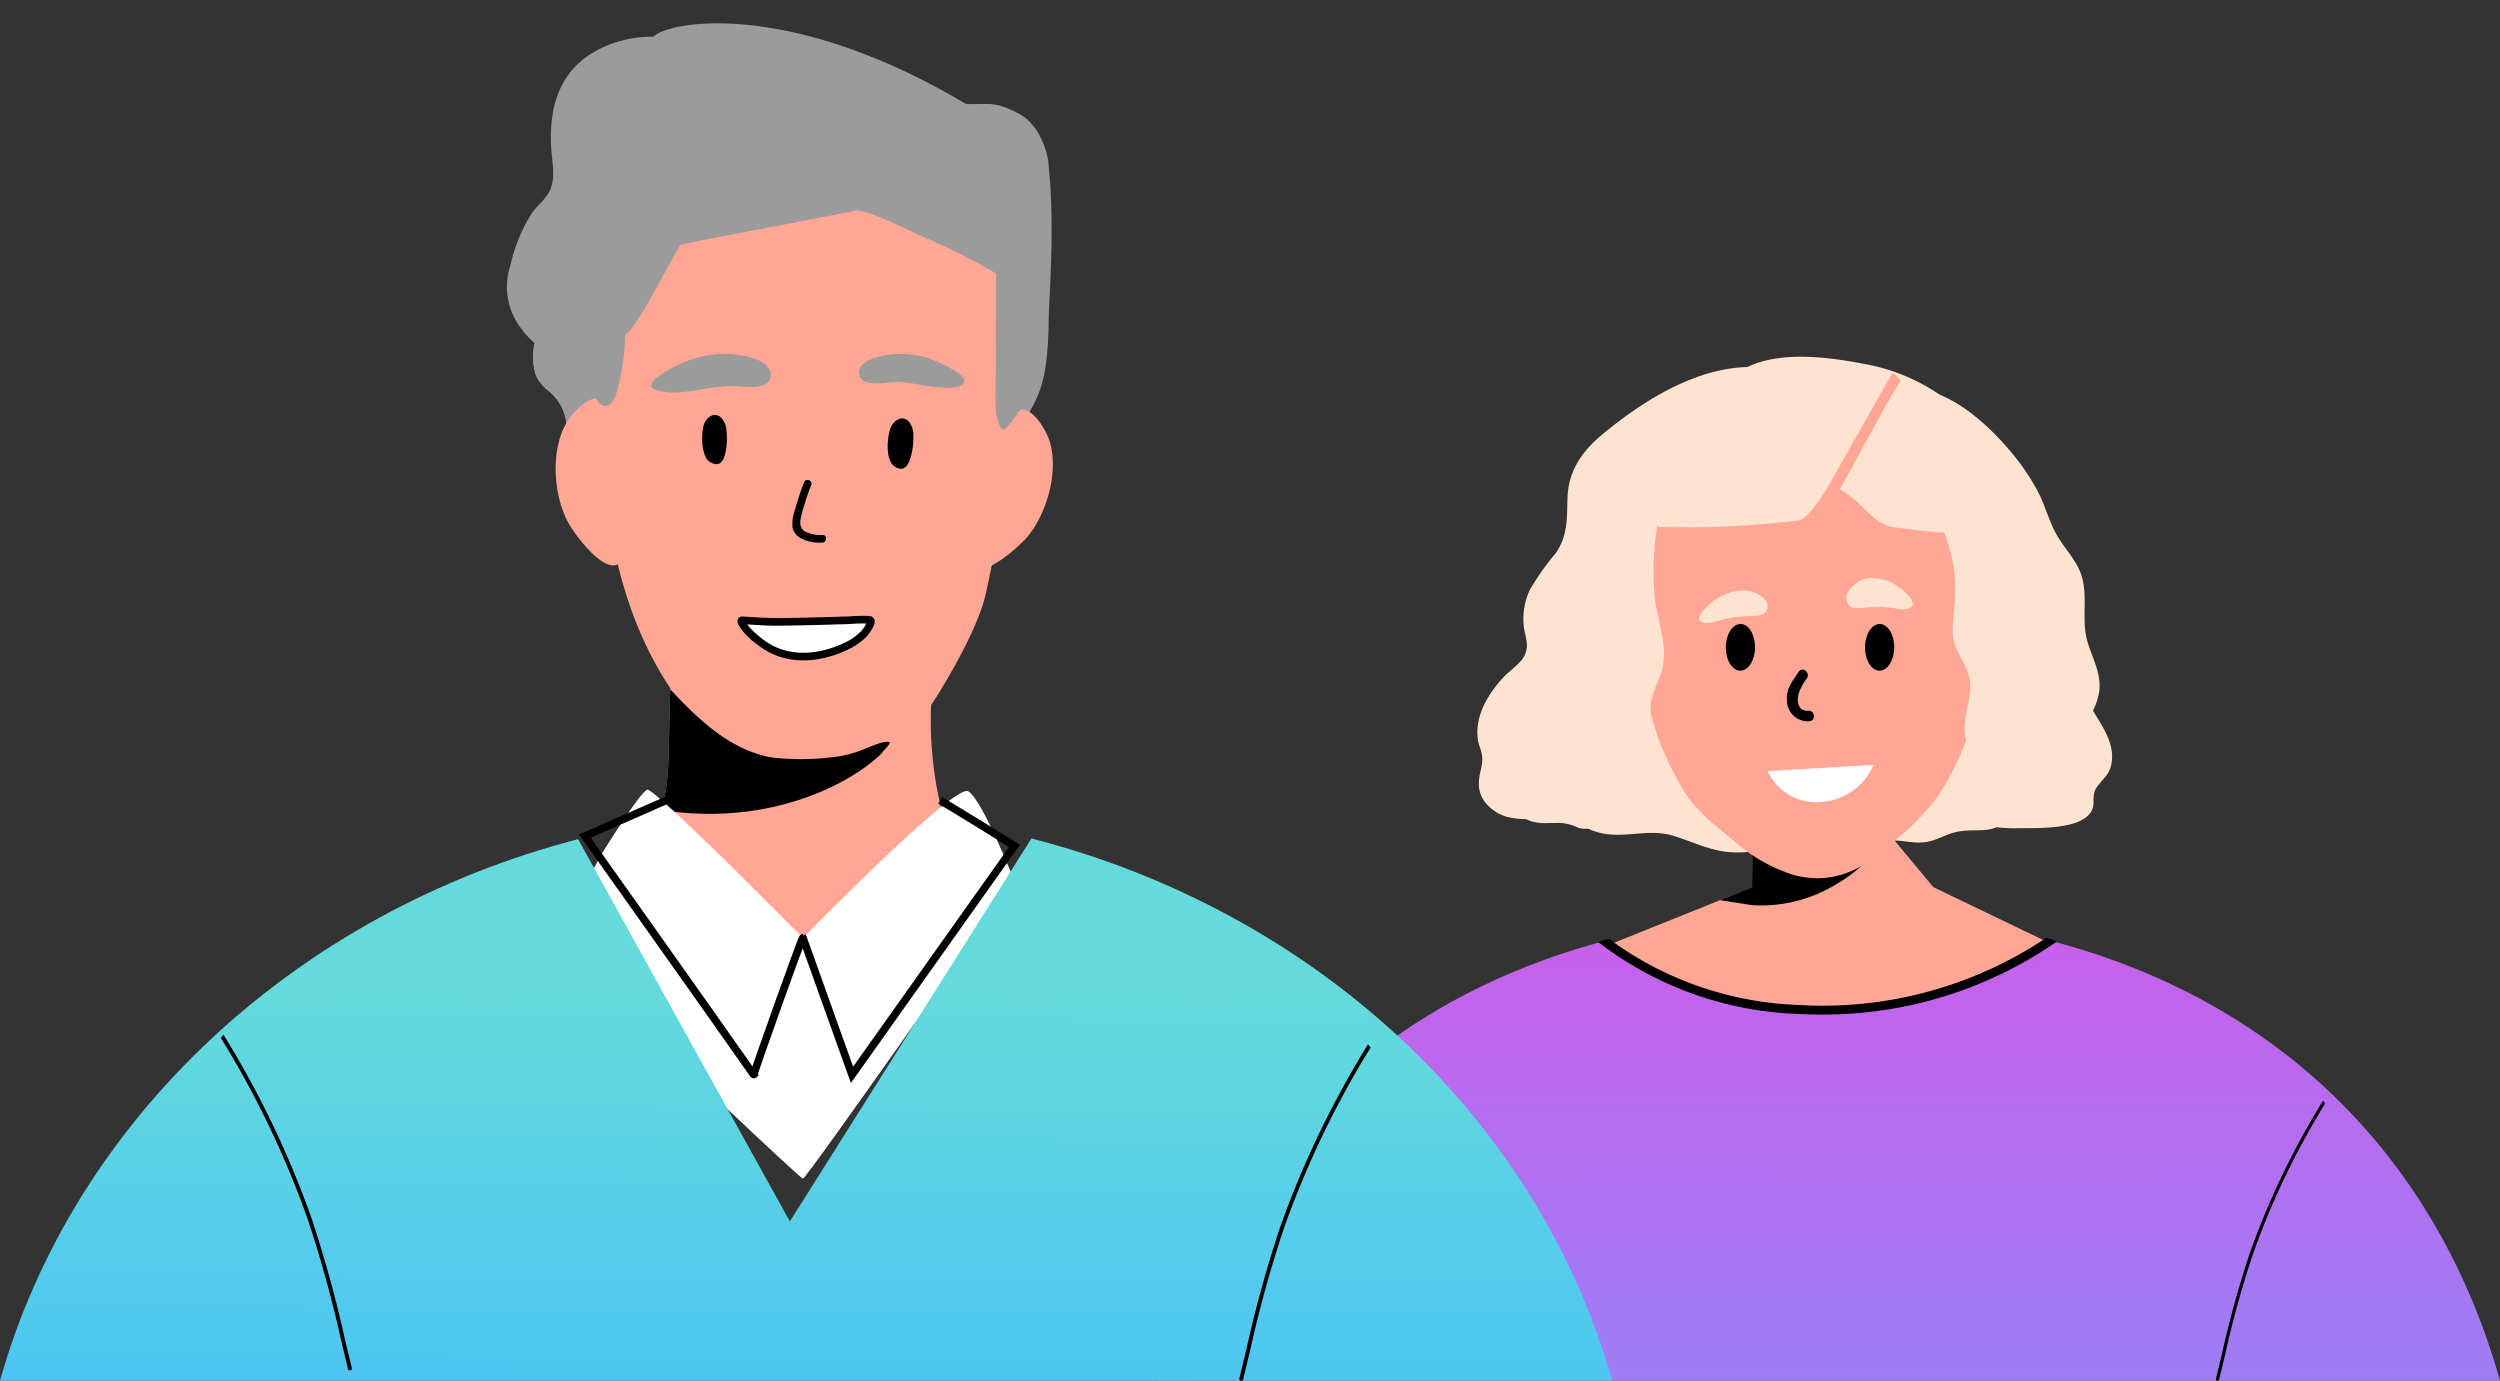 <svg xmlns="http://www.w3.org/2000/svg" xmlns:xlink="http://www.w3.org/1999/xlink" width="328" height="181.141" viewBox="0 0 328 181.141">
  <rect x="0" y="0" width="328" height="181.141" fill="#333333" stroke="none"/>
  <defs>
    <linearGradient id="linear-gradient" x1="0.015" y1="0.269" x2="0.003" y2="1" gradientUnits="objectBoundingBox">
      <stop offset="0" stop-color="#64dadb"/>
      <stop offset="1" stop-color="#4dc5f2"/>
    </linearGradient>
    <linearGradient id="linear-gradient-2" y1="-0.071" x2="0.003" y2="1" gradientUnits="objectBoundingBox">
      <stop offset="0" stop-color="#c95ee9"/>
      <stop offset="1" stop-color="#9d7df6"/>
    </linearGradient>
    <clipPath id="clip-path">
      <path id="Caminho_770335" data-name="Caminho 770335" d="M135.322,0,103.63,50.244,75.846.092C38.721,9.737,9.656,36.869,0,71.134H211.515C201.837,36.761,172.615,9.563,135.322,0Z" fill="url(#linear-gradient)"/>
    </clipPath>
  </defs>
  <g id="_img_joaomaria_19-mob_" data-name="&lt;img joaomaria_19-mob&gt;" transform="translate(-280.934 -129.249)">
    <g id="Grupo_234042" data-name="Grupo 234042" transform="translate(432.917 176.056)">
      <path id="Caminho_770807" data-name="Caminho 770807" d="M109.168,104.559l15.576,3.549,11.343-3.181-3.093-12.7L120.706,77.452l7.992-2.8-1.838-7.541L112.437,82.925,109.256,86.4l-.025,5.817v.025l-.012,2.358Z" transform="translate(-31.331 -22.648)" fill="#ffa694"/>
      <path id="Caminho_770793" data-name="Caminho 770793" d="M93.408,106.934s2.851,14.157,5.817,14.473,25.551.735,27.882.317,13.51-7.072,13.51-7.072l9.721-7.718-15.12-7.275-1.128-.545-1.28-.621-9.683.393-.52.026-10.253.417h-.063l-.836.343-2.966,1.191-.723.292-.52.215Z" transform="translate(-33.557 -30.079)" fill="#ffa694"/>
      <path id="Caminho_770808" data-name="Caminho 770808" d="M118.368,96.864l4.2.659a18.846,18.846,0,0,0,11.191-2.838l.494-.3a18,18,0,0,0,4.474-3.941,17.159,17.159,0,0,0,2.7-4.842c.178-.494.646-3.409.988-4.791a5.761,5.761,0,0,1-1.787-1.343c-4.981,2.091-9.923,4.182-14.841,6.387L122.6,89.323l-.025,5.817v.026l-2.966,1.191-.722.292Z" transform="translate(-44.678 -25.573)"/>
      <g id="Grupo_234016" data-name="Grupo 234016" transform="translate(41.85)">
        <path id="Caminho_770778" data-name="Caminho 770778" d="M71,49.266A7.956,7.956,0,0,0,65.576,47.5c-3.165.242-5.433,2.528-7.7,4-5.087,3.3-15.475,9.085-21.8,4.3-2.139-1.617-2.341-4.012-4.845-5.454-1.773-1.021-5.827-2.588-8.109-2.093-2.16.469-3.884,3-4.806,4.457a9.332,9.332,0,0,0-1.573,6.712,9.921,9.921,0,0,0,1.344,3.031c.874,1.54-.136,1.952-.451,3.281a1.48,1.48,0,0,0,.343,1.358,5.826,5.826,0,0,1-3.919-2.9c-.255-.5-1.3-.279-1.043.222a6.814,6.814,0,0,0,4.449,3.468c3.159.847,6.312-.543,9.518.363,2.615.739,4.864,2.014,7.712,2.206,3.705.251,7.227-1.1,10.925-.994,1.6.047,3.154.383,4.765.274,1.787-.12,3.431-.756,5.232-.821,1.461-.053,2.9.38,4.365.255,1.709-.146,2.792-1.042,4.415-1.377,2.594-.536,4.451.4,6.468-1.454a12.788,12.788,0,0,0,3.37-5.713c1.163-3.851.513-8.438-3.238-11.36" transform="translate(-1.49 -5.453)" fill="#ffe3d1"/>
        <path id="Caminho_770781" data-name="Caminho 770781" d="M64.916,18.029c-5.029-6.956-13.168-11.722-21.7-11.441-27.194.894-23.165,35.376-13.542,51.141,1.531,2.509,4.2,4.655,6.585,6.572a21.458,21.458,0,0,0,7.955,4.487c5.736,1.432,9.806-1.379,13.663-5a31.413,31.413,0,0,0,4.915-5.111c5.288-7.719,6.871-16.917,6.083-25.954-.3-3.5-2.757-13.036-3.955-14.692" transform="translate(-2.572 -0.755)" fill="#ffa694"/>
        <path id="Caminho_770784" data-name="Caminho 770784" d="M37.223,35.775a4.122,4.122,0,0,0-2.964-1.144,6.87,6.87,0,0,0-3.427,1.174c-.726.489-3.666,2.958-1.263,3.1a4.532,4.532,0,0,0,1.484-.268A17.1,17.1,0,0,1,35.314,38c.782-.018,1.75-.065,2.1-.613a1.244,1.244,0,0,0-.19-1.608" transform="translate(0.453 -3.977)" fill="#ffe3d1"/>
        <path id="Caminho_770785" data-name="Caminho 770785" d="M54.992,36.326c.4.557,1.32.468,2.063.374a13.928,13.928,0,0,1,4.11.088,3.723,3.723,0,0,0,1.437.081c2.256-.506-.831-2.816-1.579-3.253a5.749,5.749,0,0,0-3.388-.8,3.823,3.823,0,0,0-2.663,1.7,1.578,1.578,0,0,0,.019,1.811" transform="translate(-6.281 -3.766)" fill="#ffe3d1"/>
        <path id="Caminho_770786" data-name="Caminho 770786" d="M56.906,60.5l-13.885.811a7.021,7.021,0,0,0,6.942,4.056A8.033,8.033,0,0,0,56.906,60.5" transform="translate(-4.941 -6.949)" fill="#fff"/>
        <path id="Caminho_770787" data-name="Caminho 770787" d="M80.765,46.429a8.39,8.39,0,0,0,.823-2.548c.274-2.429-.885-4.252-1.549-6.513-.77-2.644-.027-5.375-.611-8.034-.478-2.253-2.045-3.71-3.231-5.645s-1.682-4.22-2.771-6.211a29.682,29.682,0,0,0-3.594-5.2c-2.31-2.7-5.523-5.8-9.179-7.3A25.407,25.407,0,0,0,50.873.963C46.323.072,39.844-.82,35.436,1.346c-7.126.175-14.127,4.746-19.1,8.894-2.655,2.206-4.346,4.754-4.5,8.034-.124,2.747.133,5.08-1.584,7.532a33.972,33.972,0,0,0-3.328,4.7,8.9,8.9,0,0,0-.841,4.817c.177,1.624.991,2.811-.31,4.531a22.686,22.686,0,0,1-1.992,1.815c-2.257,2.325-4.134,5.311-3.727,8.5.089.677.389,1.29.522,1.951C.844,53.4.25,54.479.206,55.7a3.912,3.912,0,0,0,.876,2.835A5.6,5.6,0,0,0,4.6,60.514c.3.048.62.088.938.111.283.024.575.04.867.04a3.67,3.67,0,0,0,.9.342,7.011,7.011,0,0,0,1.9.175c.31,0,.637-.016.947-.016a6.18,6.18,0,0,1,2.664.438,2.921,2.921,0,0,0,.62.247,2.861,2.861,0,0,0,.867.064c1.939-.064,4.293.446,5.045-1.672.212-.6.575-2.007.2-2.612-.053-.1-.15-.167-.2-.271-.248-.557.7-1.155,1.044-1.449a24.856,24.856,0,0,0,2.346-1.919,3.956,3.956,0,0,0,1.071-2.58,13.089,13.089,0,0,0-.885-3.766c-.637-2.516.319-3.8,1.142-6.051,1.186-3.249-.5-6.9-.805-10.184a37.559,37.559,0,0,1,.319-9.189,5.088,5.088,0,0,0,1.461.1,109.477,109.477,0,0,0,17.039-.852c1.222-.008,3.542-3.735,4.141-4.8,4.447,2.07,4.57,4.381,7.994,5.649.2,0,6.343.863,7,.71a19.627,19.627,0,0,1,1.453,8.454c-.009,1.871-.549,3.854-.177,5.709.283,1.465,1.257,2.659,1.8,4.045,1.283,3.273-1.319,6.346.053,9.706.947,2.333.744,3.822.434,6.211a5.236,5.236,0,0,0,.69,3.79.545.545,0,0,0,.7.167c1.319.741,3.381.772,4.939.741,2.452-.024,7.878.175,9.356-2.07.814-1.226-.133-2.118.974-3.551.814-1.035,1.522-1.5,1.761-2.866.443-2.564-1.1-4.722-2.434-6.935" transform="translate(0 0)" fill="#ffe3d1"/>
        <path id="Caminho_770835" data-name="Caminho 770835" d="M.177,3.512C.633,5.141,1.831,6.228,2.851,5.943S4.327,4.1,3.871,2.477,2.217-.241,1.2.046-.279,1.884.177,3.512" transform="translate(51.654 34.687) rotate(16)"/>
        <path id="Caminho_770838" data-name="Caminho 770838" d="M.177,3.512C.633,5.141,1.831,6.228,2.851,5.943S4.327,4.1,3.871,2.477,2.217-.241,1.2.046-.279,1.884.177,3.512" transform="translate(33.391 34.687) rotate(16)"/>
        <path id="Caminho_770836" data-name="Caminho 770836" d="M142.157,67.055c.5-.736,1.552.159,1.057.89a7.093,7.093,0,0,0-.928,1.59c-.467,1.009-.411,2.759,1.116,2.654.887-.062,1.023,1.313.136,1.375a2.735,2.735,0,0,1-2.922-2.512c-.175-1.663.555-2.536,1.542-4" transform="translate(-99.989 -25.742)"/>
        <path id="Caminho_770837" data-name="Caminho 770837" d="M123.955,35.31c.069.469,1.186.265,1.3.708,1.975-3.344,5.045-9.265,7.021-12.608.359-.608.718-1.23,1.078-1.838a11.386,11.386,0,0,0-1.05-.94c-.456.76-.9,1.533-1.354,2.293" transform="translate(-77.806 -18.518)" fill="#ffa694"/>
      </g>
      <path id="Caminho_770335-2" data-name="Caminho 770335" d="M116.6,2.726l-9.559,5.406-9.872,3.056-10.029.784-9.011-.784L69.9,8.994,63.161,5.86,59.087,2.726C28.193,10.752,8.035,32.04,0,60.555H176.017C167.964,31.95,147.632,10.684,116.6,2.726Z" transform="translate(0 73.779)" fill="url(#linear-gradient-2)"/>
      <path id="Caminho_770334" data-name="Caminho 770334" d="M335.182,205.853a102.809,102.809,0,0,1,9.508,19.878,132.765,132.765,0,0,1,3.613,13.1c.252,1.049.5,2.1.759,3.152a.214.214,0,0,0,.209.162.2.2,0,0,0,.051,0,.218.218,0,0,0,.158-.26c-.26-1.049-.512-2.1-.763-3.152A133.389,133.389,0,0,0,345.1,225.59a103.729,103.729,0,0,0-9.632-20.091c-.1.115-.192.235-.282.354" transform="translate(-307.635 -108.934)"/>
      <path id="Caminho_770333" data-name="Caminho 770333" d="M349.514,205.854a103,103,0,0,0-9.527,19.917,133.037,133.037,0,0,0-3.62,13.129c-.252,1.051-.5,2.107-.761,3.158a.214.214,0,0,1-.209.162.2.2,0,0,1-.051,0,.219.219,0,0,1-.158-.261c.261-1.051.513-2.1.765-3.158a133.649,133.649,0,0,1,3.629-13.168,103.935,103.935,0,0,1,9.65-20.13c.1.115.192.235.282.355" transform="translate(-196.438 -107.886)"/>
      <path id="Caminho_770805" data-name="Caminho 770805" d="M89.556,109.973a45.415,45.415,0,0,0,25.931,9.437c1.118.059,2.21.093,3.279.093a53.6,53.6,0,0,0,30.964-9.566c-.469-.188-.913-.352-1.333-.517a52.806,52.806,0,0,1-32.838,8.814,44.4,44.4,0,0,1-24.6-8.673c-.456.129-.925.258-1.405.411" transform="translate(-31.872 -33.205)"/>
    </g>
    <g id="Grupo_233479" data-name="Grupo 233479" transform="translate(280.934 129.249)">
      <path id="Caminho_770289" data-name="Caminho 770289" d="M255.765,349.28a48.93,48.93,0,0,1-7.627-28.4,31.529,31.529,0,0,1,.977-6.155c.133-.5-.471-1.033-.843-.539-3.932,5.225-9.7,5.056-15.578,3.929-5.785-1.107-11.99-1.8-17.579-3.739.047-.836.1-1.671.163-2.51.05-.641-.943-.818-.994-.171-.061.828-.113,1.659-.159,2.49a.483.483,0,0,0-.047.892c-.06,1.207-.11,2.411-.15,3.622,0,.051,0,.1-.007.158-.107,3.195-.158,6.394-.26,9.589a27.982,27.982,0,0,1-.921,6.364,22.1,22.1,0,0,1-3.56,7.546c-2.989,4.032-7.444,6.568-10.943,10.092a.51.51,0,0,0,.172.782,60.8,60.8,0,0,0,13.881,5.862c5.243,1.607,10.142,3.252,15.638,2.032,2.549-.567,5.032-1.377,7.63-1.7,2.534-.3,5.036-.481,7.542-1.035a42.563,42.563,0,0,0,7.58-2.472q1.558-.091,3.086-.3c1.243-.174,3.521-.476,4.021-1.863.543-1.487-1.261-3.3-2.021-4.473" transform="translate(-125.976 -228.398)" fill="#ffa694"/>
      <path id="Caminho_770290" data-name="Caminho 770290" d="M244.088,59.225c-.252.6-1.165.167-.913-.429.264-.64.533-1.279.793-1.925-1.657,1.238-4.775,1.283-6.433,2.142-1.877.975-2.493,2.757-3.907,4.165a21.007,21.007,0,0,1-4.4,3.011,43.955,43.955,0,0,1-35.661,3.457c-2.467-.851-5.04-1.981-6.754-4.027a7.237,7.237,0,0,1-1.565-3.586,30.946,30.946,0,0,1-.288-3.606,6.52,6.52,0,0,0-2.341-5.076,5.378,5.378,0,0,1-1.733-2.111,8.127,8.127,0,0,1-.152-4.212,14.088,14.088,0,0,1-1.6-1.693,8.957,8.957,0,0,1-1.564-8.569,21.9,21.9,0,0,1,2.712-6.664c.875-1.271,2.154-2.073,2.62-3.523.545-1.671.059-3.689-.013-5.431-.233-5.2,1.1-9.788,5.876-12.451a15.675,15.675,0,0,1,7.573-1.869c1.817-1.989,17.734-5.022,40.972,8.83,2.915.13,3.72-.487,7.03,1.324,2.664,1.4,3.842,5.3,3.83,6.853.868,8.332.028,17.077,0,20.408-.146,10.168-2.109,10.222-4.088,14.981" transform="translate(-110.586 -2.021)" fill="#9b9b9b"/>
      <path id="Caminho_770291" data-name="Caminho 770291" d="M204.453,151.817c-.812.464-1.652.943-2.518,1.366-.224.11-.452.219-.685.322-.112.057-.228.1-.343.15-.232.1-.463.191-.7.277-.12.046-.235.087-.354.123-.3.1-.611.191-.926.265a2.72,2.72,0,0,1-.267.061c-.271.056-.54.106-.816.135l-.266.031-.279.013c-.171.011-.335.014-.5.01-.2,0-.407-.014-.613-.034a4.2,4.2,0,0,1-.5-.086.859.859,0,0,1-.152-.042.28.28,0,0,1-.088-.026.609.609,0,0,1-.093-.026c-1.076-.345-2.078-1.06-3.129-1.436a3.563,3.563,0,0,0-1.531-.234c-1.732.161-2.585,1.994-4.376,2.17a3.7,3.7,0,0,1-1.658-.2,14.11,14.11,0,0,0,1.6,1.693,8.134,8.134,0,0,0,.152,4.212,5.382,5.382,0,0,0,1.733,2.111,6.3,6.3,0,0,1,2.261,4.208c.039.278.066.564.08.868a30.881,30.881,0,0,0,.288,3.606c.226-.032.448-.076.677-.129a12.567,12.567,0,0,0,2.555-.868,9.7,9.7,0,0,0,.969-.518c.092-.061.184-.116.271-.173a9.355,9.355,0,0,0,2.843-2.983,13.876,13.876,0,0,0,1.2-2.535c.176-.486.342-.969.509-1.437.351-.993.7-1.956,1.129-2.89a13.807,13.807,0,0,1,1.7-2.833c1.169-1.492,2.288-2.757,2.623-4.669a.513.513,0,0,0-.789-.5" transform="translate(-116.105 -111.34)" fill="#9b9b9b"/>
      <path id="Caminho_770292" data-name="Caminho 770292" d="M247.192,169c8.735,2.151,16.535-2.813,21.147-10.459,2.1-3.477,5.034-8.687,6-12.631a175.268,175.268,0,0,0,3.443-21.832q.735-6.447,1.448-12.9a13.445,13.445,0,0,0-.246-6c-.77-2.154-2.566-3.752-4.293-5.252a35.994,35.994,0,0,0-6.958-5.124c-5.072-2.6-11.048-2.65-16.734-2.23-6.494.479-13.144,1.561-18.7,4.95a16.034,16.034,0,0,0-6.793,7.439,22.918,22.918,0,0,0-1.183,7.655c-.37,9.858-.459,19.851,1.854,29.441,2.424,10.047,8.175,21.582,18.114,25.949a17.493,17.493,0,0,0,2.906.992" transform="translate(-145.058 -67.778)" fill="#ffa694"/>
      <path id="Caminho_770293" data-name="Caminho 770293" d="M413.069,204.706c-.543-1.051-1.521-2.576-2.767-2.94a1.76,1.76,0,0,0-.322-.07c-.06-.007-.126-.01-.186-.012a2.129,2.129,0,0,0-.556.06,1.6,1.6,0,0,0-.2.051,4.351,4.351,0,0,0-1.119.56,18.939,18.939,0,0,0-3.369,3.376c-.424.487.41,1.06.83.572.042-.051.089-.106.136-.156a33.616,33.616,0,0,0-1.485,3.665c-.109.317-.21.64-.3.964a30.6,30.6,0,0,0-1.334,9.808c.092,3.226,2.552,2.371,4.771.862a20.779,20.779,0,0,0,3.187-2.712c2.977-3.235,4.834-9.938,2.723-14.028" transform="translate(-275.85 -147.981)" fill="#ffa694"/>
      <path id="Caminho_770294" data-name="Caminho 770294" d="M210.964,211.573a32.177,32.177,0,0,0-.808-10.04c.03.062.07.125.1.181.306.565,1.243.179.931-.386-.285-.515-.664-1.251-1.113-2a9.744,9.744,0,0,0-1.886-2.378,3.13,3.13,0,0,0-1.022-.6,1.87,1.87,0,0,0-.464-.1,1.712,1.712,0,0,0-.364,0c-1.279.117-2.538,1.393-3.278,2.3a6.924,6.924,0,0,0-.67.974c-2.162,3.745-1.631,9.854.421,13.314.95,1.607,4.416,6.187,6.343,5.189a2.425,2.425,0,0,0,1.056-1.726,30.347,30.347,0,0,0,.751-4.731" transform="translate(-128.098 -143.988)" fill="#ffa694"/>
      <path id="Caminho_770295" data-name="Caminho 770295" d="M371.4,211.06a9.715,9.715,0,0,0,.281-3.032,2.756,2.756,0,0,0-.516-1.362c-.9-1.1-2.143-.177-2.49.826-.45,1.3-.637,4.208.555,4.982,1.234.8,1.83-.115,2.17-1.414" transform="translate(-251.862 -151.272)"/>
      <path id="Caminho_770296" data-name="Caminho 770296" d="M272.558,209.144a9.485,9.485,0,0,0,.043-2.975,2.693,2.693,0,0,0-.606-1.288c-.96-1-2.1-.01-2.363.994-.339,1.3-.3,4.148.92,4.812,1.263.687,1.774-.252,2.007-1.543" transform="translate(-177.326 -150.022)"/>
      <path id="Caminho_770300" data-name="Caminho 770300" d="M252.137,173.309a12.989,12.989,0,0,0-6.031.628,15.64,15.64,0,0,0-3.018,1.386c-.056.036-.127.074-.208.124-.705.412-2.163,1.269-2,2.018.047.2.264.319.462.39.176.067.353.12.532.17a8.664,8.664,0,0,0,3.2.174c2.507-.279,4.865-.93,7.4-.729,1.215.1,3.911.393,4.057-1.4.163-1.97-2.984-2.56-4.392-2.757" transform="translate(-155.405 -126.768)" fill="#9b9b9b"/>
      <path id="Caminho_770301" data-name="Caminho 770301" d="M356.41,172.7a11.5,11.5,0,0,0-5.341-.483c-1.239.189-4.013.746-3.85,2.485.192,1.993,4,1.033,5.1,1.075,1.7.064,3.363.517,5.052.683.968.095,2.817.341,3.544-.5.934-1.089-3.771-3.011-4.5-3.255" transform="translate(-234.511 -125.668)" fill="#9b9b9b"/>
      <path id="Caminho_770302" data-name="Caminho 770302" d="M272.149,98.54a22.463,22.463,0,0,0-2.187-11.358,28.729,28.729,0,0,0-11.543-11.634c-.491-.269-.984-.523-1.486-.758a22.785,22.785,0,0,0-6.233-1.916,17.366,17.366,0,0,0-4.441-.061c-.616.072-1.236.165-1.844.28a48.915,48.915,0,0,0-6.381,1.814,103.749,103.749,0,0,0-13.482,5.627,22.724,22.724,0,0,0-5.56,3.337,22.051,22.051,0,0,0-3.574,5.348c-.977,1.745-2.252,3.673-2.624,5.707a7.292,7.292,0,0,0-.092.741c-.171,2.5,2.541,4.63,2.012,6.979a.42.42,0,0,0-.31.494,10.457,10.457,0,0,0,.515,2.468,1.517,1.517,0,0,0,.823.925.018.018,0,0,0,.014.007.938.938,0,0,0,1.013-.234,3.966,3.966,0,0,0,.828-1.566,30.319,30.319,0,0,0,1.107-7.473c0-.025,0-.051.008-.075C220,97.014,225.351,86.05,226,85.472c.2-.185,18.954-3.643,23.168-4.554,2.958.644,6.071,2.379,8.742,3.537A86.731,86.731,0,0,1,267.15,89.1a.443.443,0,0,0,.213.068l-.06,15.569c0,.705-.121,3.187.53,4.425a1.416,1.416,0,0,0,.467.557c.276.181,2.746-3.071,2.938-3.943a40.451,40.451,0,0,0,.912-7.231" transform="translate(-136.675 -53.341)" fill="#9b9b9b"/>
      <path id="Caminho_770320" data-name="Caminho 770320" d="M282.935,346.6c-.712-.174-2.189.52-2.9.776a15.051,15.051,0,0,1-4.247,1.185,34.661,34.661,0,0,1-8.12.091c-5.32-.894-9.409-4.68-13-8.489-.147-.153-.295-.307-.436-.464-.107,3.195-.158,6.394-.26,9.589a27.983,27.983,0,0,1-.92,6.365c.308,0,.616-.011.911,0,13.384,1.837,23.818-3.461,28-7.563a.1.1,0,0,0,.016-.033c.193-.32,1.336-1.358.954-1.455" transform="translate(-166.287 -249.251)"/>
      <path id="Caminho_770321" data-name="Caminho 770321" d="M309.245,305.3a20.576,20.576,0,0,0-2.613.061c-1.784.053-3.568.107-5.352.148-1.468.034-2.936.062-4.4.068-1.3.006-4.267-.231-4.351-.2-.36.114.714,1.355.891,1.527a14.057,14.057,0,0,0,2.346,1.893c3.214,2.006,7.191,1.534,10.454-.035a8.044,8.044,0,0,0,2.3-1.593c.169-.174,1.435-1.793.732-1.864" transform="translate(-195.196 -223.984)" fill="#fff" stroke="#000" stroke-width="1"/>
      <path id="Caminho_770322" data-name="Caminho 770322" d="M221.6,397.581s5.037-8.175,6-8.456,20.428,19.436,20.428,19.436,19.813-20.274,21.672-19.236,6.085,11.817,6.085,11.817-27.34,39.08-27.757,39.008-19.739-18.305-20.428-19.5-7.949-19.509-7.949-19.509" transform="translate(-142.68 -285.51)" fill="#fff"/>
      <path id="Caminho_770330" data-name="Caminho 770330" d="M265.793,401.359c1.858,1.037,9.747,5.954,9.747,5.954l-21.319,30.04-6.438-17.995c-.156-.027-6.611,18.15-6.454,17.995-5.691-8.144-22.162-31.328-22.162-31.328l10.642-4.666" transform="translate(-142.438 -296.332)" fill="none" stroke="#000" stroke-width="1"/>
      <rect id="Retângulo_124886" data-name="Retângulo 124886" width="176.936" height="165.606" transform="translate(19.384)" fill="none"/>
      <path id="Caminho_770329" data-name="Caminho 770329" d="M4.583,6.221a5.072,5.072,0,0,1-2.094.342C1.4,6.518,1.174,5.56,1.1,4.65A36.066,36.066,0,0,1,1.028.484c.02-.645-.983-.645-1,0C-.016,1.791-.012,3.1.078,4.4a4.958,4.958,0,0,0,.45,2.164C1.353,8,3.553,7.693,4.849,7.188c.595-.232.336-1.2-.266-.966" transform="translate(105.622 62.824) rotate(19)"/>
      <g id="Grupo_233478" data-name="Grupo 233478" transform="translate(0 110.006)">
        <g id="Grupo_233477" data-name="Grupo 233477" clip-path="url(#clip-path)">
          <rect id="Retângulo_124887" data-name="Retângulo 124887" width="211.515" height="71.134" transform="translate(0 0)" fill="url(#linear-gradient)"/>
        </g>
      </g>
      <path id="Caminho_770334-2" data-name="Caminho 770334" d="M335.182,205.924a123.541,123.541,0,0,1,11.426,23.886,159.547,159.547,0,0,1,4.342,15.746c.3,1.261.6,2.527.912,3.788a.257.257,0,0,0,.251.195.246.246,0,0,0,.062-.005.262.262,0,0,0,.19-.313c-.313-1.261-.615-2.522-.917-3.788a160.3,160.3,0,0,0-4.352-15.793A124.649,124.649,0,0,0,335.52,205.5c-.118.138-.231.282-.338.425" transform="translate(-306.202 -69.744)"/>
      <path id="Caminho_770333-2" data-name="Caminho 770333" d="M352.4,205.925a123.78,123.78,0,0,0-11.448,23.933,159.88,159.88,0,0,0-4.35,15.777c-.3,1.263-.606,2.532-.914,3.8a.258.258,0,0,1-.251.2.246.246,0,0,1-.062-.005.263.263,0,0,1-.19-.313c.313-1.263.616-2.527.919-3.8a160.6,160.6,0,0,1,4.361-15.824,124.9,124.9,0,0,1,11.6-24.19c.118.139.231.282.339.426" transform="translate(-172.58 -68.485)"/>
    </g>
  </g>
</svg>
